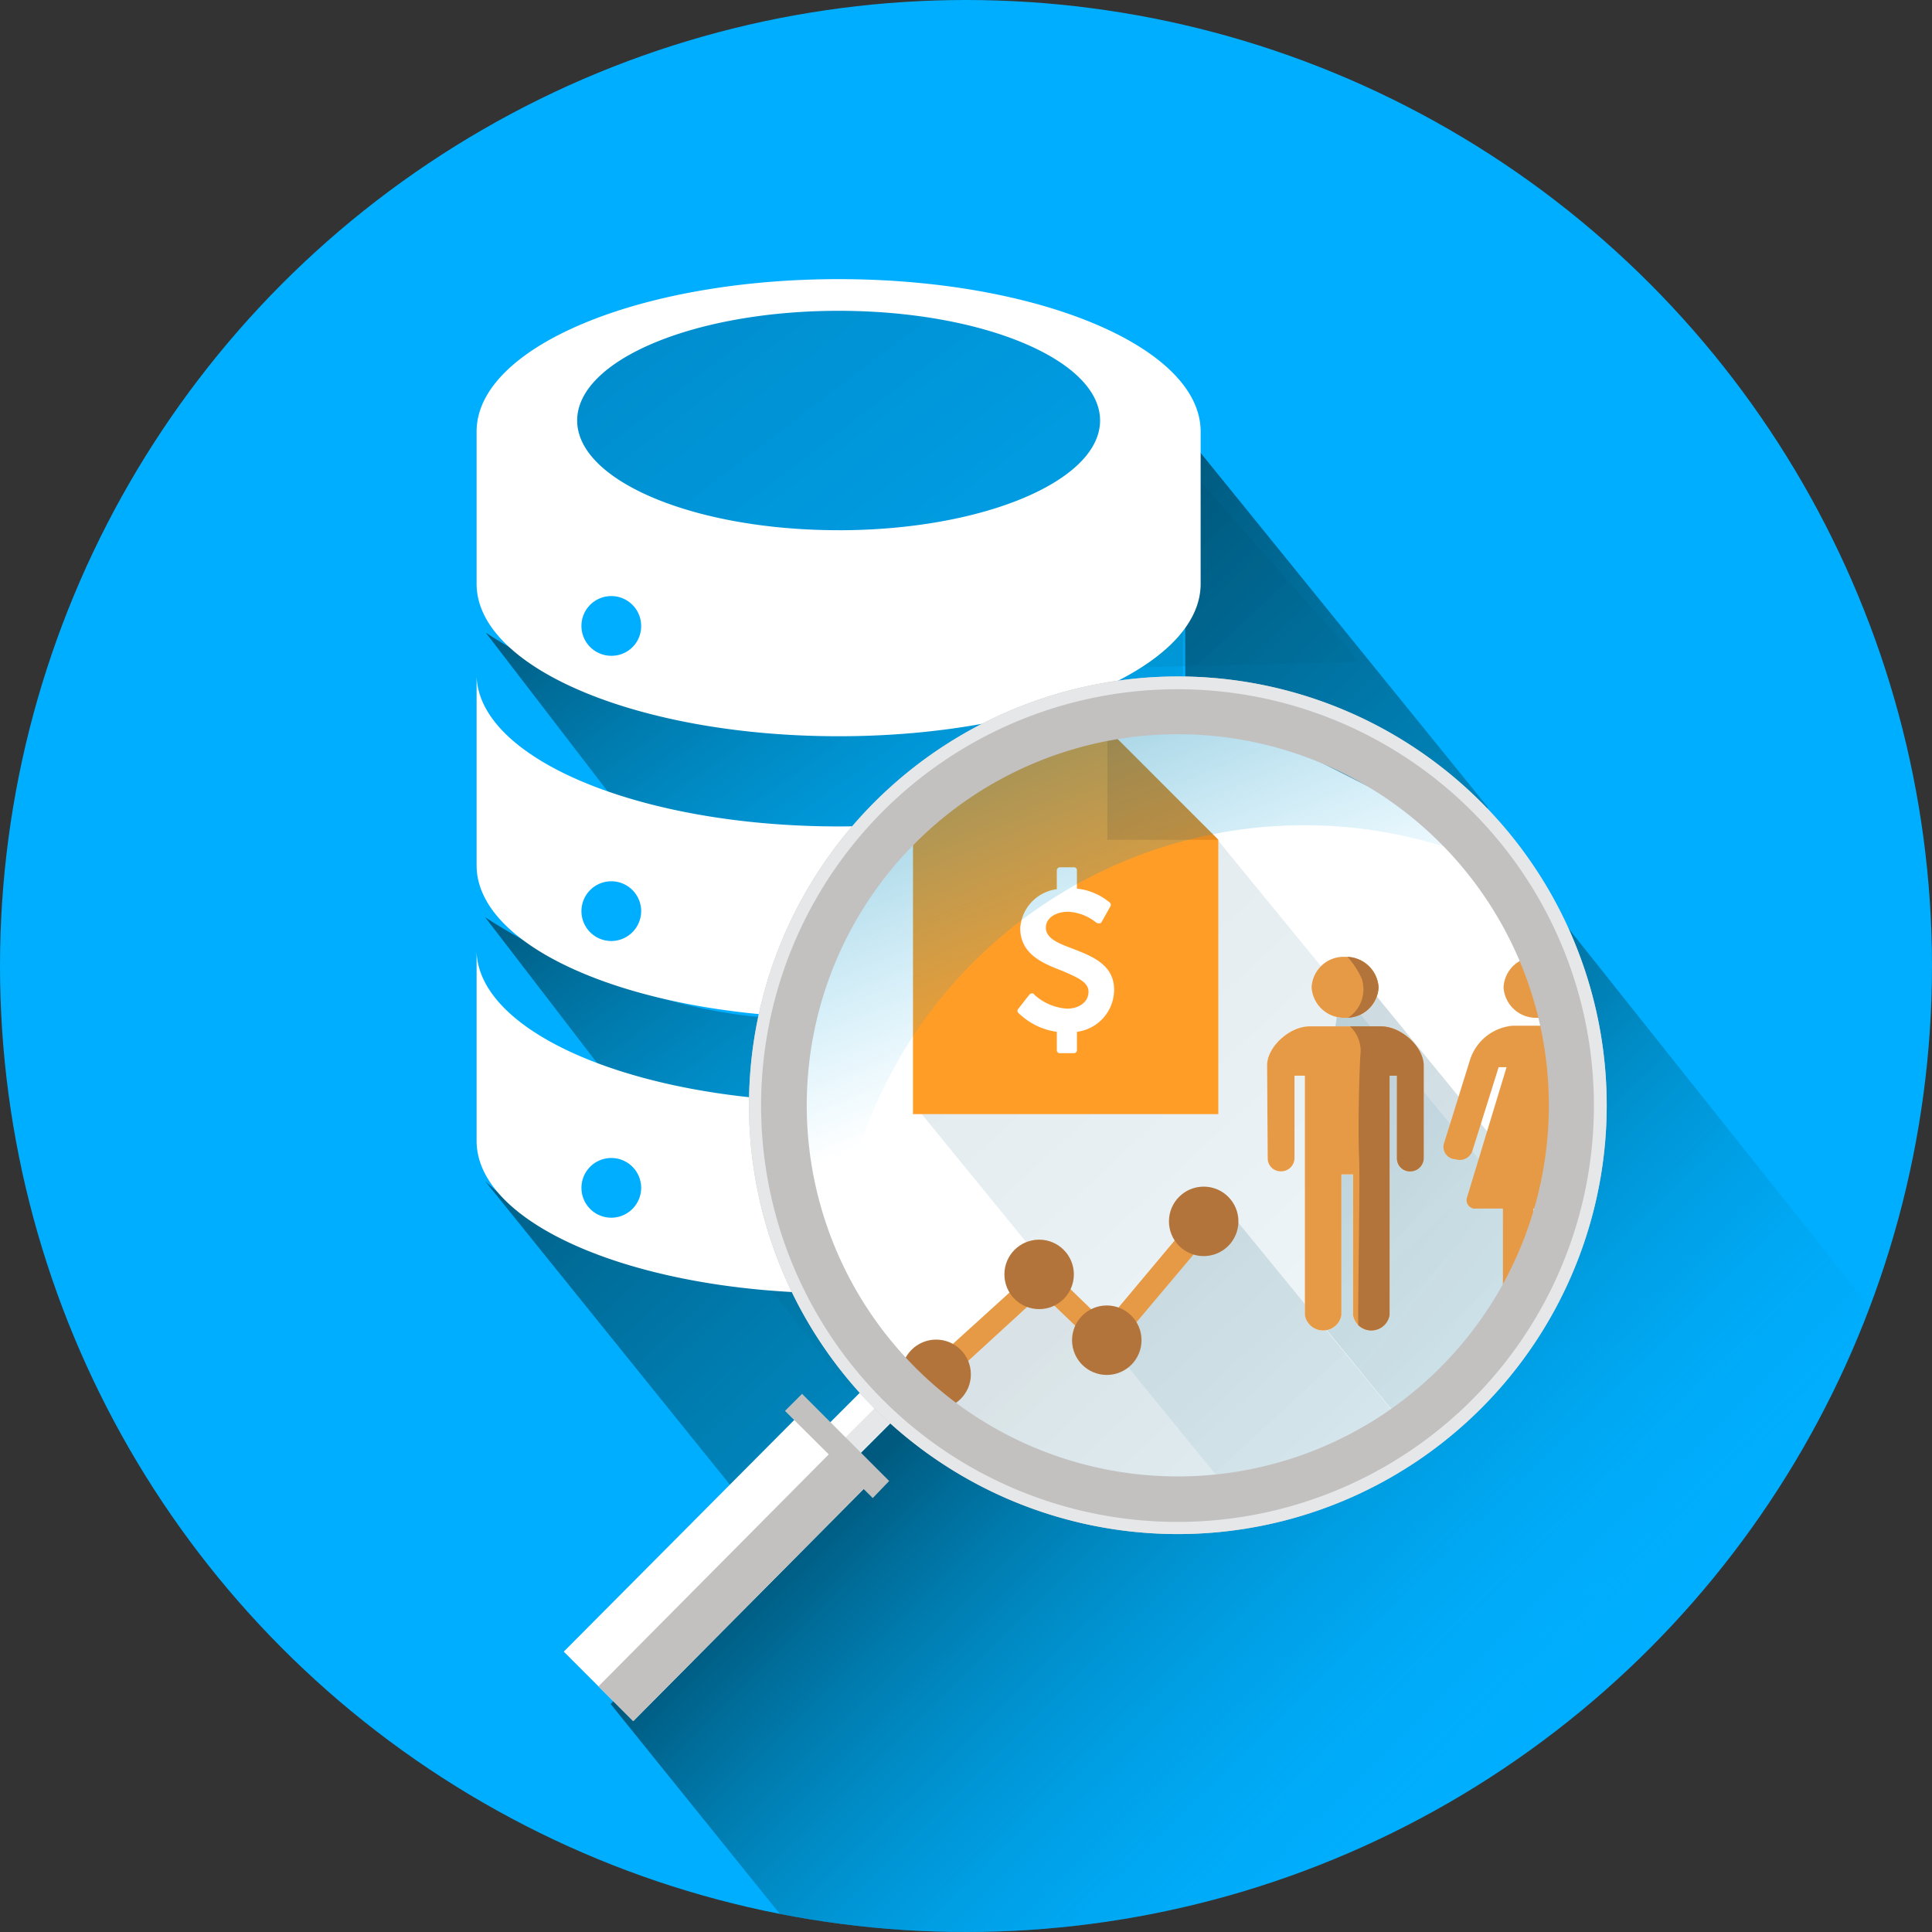 <svg xmlns="http://www.w3.org/2000/svg" xmlns:xlink="http://www.w3.org/1999/xlink" width="200" height="200" viewBox="0 0 200 200">
  <rect x="0" y="0" width="200" height="200" fill="#333333" stroke="none"/>
  <defs>
    <clipPath id="clip-path">
      <circle id="Ellipse_11" data-name="Ellipse 11" cx="100" cy="100" r="100"/>
    </clipPath>
    <linearGradient id="linear-gradient" x1="0.258" y1="0.238" x2="0.514" y2="0.517" gradientUnits="objectBoundingBox">
      <stop offset="0" stop-color="#00455f"/>
      <stop offset="0.37" stop-color="#006d93" stop-opacity="0.631"/>
      <stop offset="0.801" stop-color="#0099d2" stop-opacity="0.2"/>
      <stop offset="1" stop-color="#00aeef" stop-opacity="0"/>
    </linearGradient>
    <clipPath id="clip-path-4">
      <path id="Path_26" data-name="Path 26" d="M133.621,160.592a42.866,42.866,0,0,1,42.9-42.9c2.461,0,25.237,12.555,27.571,12.934l43.533-77.287L63.4,42.8l2.082,216.214L143.4,191.38l-2.713-7.192A42.887,42.887,0,0,1,133.621,160.592Z" transform="translate(-63.4 -42.8)"/>
    </clipPath>
    <clipPath id="clip-path-5">
      <path id="Path_22" data-name="Path 22" d="M130.3,107.558s6.562-10.852,22.524-13.754,35.268,4.479,35.268,4.479l29.085,32.934L153.455,132.8Z" transform="translate(-130.3 -93.128)" opacity="0.4"/>
    </clipPath>
    <linearGradient id="linear-gradient-2" x1="0.084" y1="0.013" x2="0.528" y2="0.573" xlink:href="#linear-gradient"/>
    <clipPath id="clip-path-6">
      <rect id="Rectangle_1" data-name="Rectangle 1" width="73.375" height="55.962"/>
    </clipPath>
    <linearGradient id="linear-gradient-3" x1="0.17" y1="-0.1" x2="0.605" y2="0.453" xlink:href="#linear-gradient"/>
    <linearGradient id="linear-gradient-4" x1="0.171" y1="-0.099" x2="0.605" y2="0.454" xlink:href="#linear-gradient"/>
    <linearGradient id="linear-gradient-5" x1="0.124" y1="0.157" x2="0.518" y2="0.601" xlink:href="#linear-gradient"/>
    <clipPath id="clip-path-9">
      <circle id="Ellipse_15" data-name="Ellipse 15" cx="40.82" cy="40.82" r="40.82"/>
    </clipPath>
    <linearGradient id="linear-gradient-6" x1="0.078" y1="0.098" x2="0.533" y2="0.608" xlink:href="#linear-gradient"/>
    <linearGradient id="linear-gradient-7" x1="0.072" y1="0.065" x2="0.535" y2="0.588" xlink:href="#linear-gradient"/>
    <linearGradient id="linear-gradient-8" x1="-0.048" y1="0.072" x2="0.488" y2="0.582" xlink:href="#linear-gradient"/>
    <clipPath id="clip-path-13">
      <path id="Path_40" data-name="Path 40" d="M291.428,208.209a3.365,3.365,0,0,1-3.47-3.155,3.323,3.323,0,0,1,3.47-3.155,3.169,3.169,0,1,1,0,6.309Zm-9.653,13.06,2.713-8.707a5.093,5.093,0,0,1,4.416-3.533h4.984a5.16,5.16,0,0,1,4.29,3.091h0l2.839,9.085a1.355,1.355,0,0,1-1.009,1.64,1.44,1.44,0,0,1-1.767-.883l-2.713-8.644h-.82l4.1,13.5a.875.875,0,0,1-.946,1.136h-2.776V239a1.583,1.583,0,0,1-3.155,0V227.957h-.883V239a1.583,1.583,0,0,1-3.155,0V227.957h-2.776a.875.875,0,0,1-.946-1.136l4.1-13.5h-.82l-2.713,8.644a1.387,1.387,0,0,1-1.767.883A1.277,1.277,0,0,1,281.775,221.269Z" transform="translate(-281.732 -201.9)"/>
    </clipPath>
    <clipPath id="clip-path-14">
      <path id="Path_43" data-name="Path 43" d="M252.8,213.067c.063-1.893,2.334-3.975,4.416-3.975H264.6c2.082,0,4.353,2.082,4.416,3.975h0v.442h0v9.274a1.389,1.389,0,0,1-1.388,1.325,1.347,1.347,0,0,1-1.388-1.325V214.2h-.757V239a1.924,1.924,0,0,1-3.785,0V224.424h-1.2V239a1.924,1.924,0,0,1-3.785,0V214.2h-1.073v8.58a1.389,1.389,0,0,1-1.388,1.325,1.347,1.347,0,0,1-1.388-1.325l-.063-9.716Zm8.076-4.858a3.365,3.365,0,0,1-3.47-3.155,3.322,3.322,0,0,1,3.47-3.155,3.365,3.365,0,0,1,3.47,3.155A3.324,3.324,0,0,1,260.876,208.209Z" transform="translate(-252.8 -201.9)"/>
    </clipPath>
    <linearGradient id="linear-gradient-9" x1="-0.021" y1="-0.515" x2="0.485" y2="0.526" xlink:href="#linear-gradient"/>
    <clipPath id="clip-Atlas">
      <rect width="200" height="200"/>
    </clipPath>
  </defs>
  <g id="Atlas" clip-path="url(#clip-Atlas)">
    <g id="Group_42" data-name="Group 42" transform="translate(-44.9 -44.9)">
      <g id="Group_43" data-name="Group 43" transform="translate(44.9 44.9)">
        <circle id="Ellipse_12" data-name="Ellipse 12" cx="100" cy="100" r="100" fill="#00aeff"/>
      </g>
      <g id="Group_14" data-name="Group 14" transform="translate(44.9 44.9)" clip-path="url(#clip-path)">
        <path id="Path_18" data-name="Path 18" d="M317.529,286.287,240.116,189s11.167,32.934-10.284,54.385-56.215-.063-56.215-.063L145.1,274.489l76.656,95.079C220.557,373.606,315.321,288.369,317.529,286.287Z" transform="translate(-81.882 -98.085)" opacity="0.8" fill="url(#linear-gradient)"/>
      </g>
      <g id="Group_41" data-name="Group 41" transform="translate(44.9 44.9)" clip-path="url(#clip-path)">
        <path id="Path_19" data-name="Path 19" d="M254.134,188.241c6.183,16.845-16.4,40.82-37.35,40.82s-34.322-.82-34.322-.82c-18.044-40.82,8.959-65.426,33.754-65.741C237.162,162.373,249.213,174.928,254.134,188.241Z" transform="translate(-93.503 -88.304)" fill="#fff"/>
        <path id="Path_20" data-name="Path 20" d="M255.6,229.1c-6.751,10.915-22.334,20.189-42.082,20.189-14.259,0-23.47-.189-32.618-.442,1.64,3.028,16.4,18.233,37.413,18.233S256.357,255.6,256.357,241.4C256.421,236.86,258.692,232.759,255.6,229.1Z" transform="translate(-95.096 -112.885)" fill="#fff"/>
        <g id="Group_23" data-name="Group 23" transform="translate(11.672 -1.325)">
          <g id="Group_21" data-name="Group 21" clip-path="url(#clip-path-4)">
            <g id="Group_16" data-name="Group 16" transform="translate(42.208 31.753)" opacity="0.4">
              <g id="Group_15" data-name="Group 15" clip-path="url(#clip-path-5)">
                <path id="Path_21" data-name="Path 21" d="M347.15,292.482,189.8,100.242s-27.192-11.293-44.479-6.688c-17.287,4.543-20.82,13.817-20.82,13.817L272.7,291.157C270.367,298.98,347.465,292.608,347.15,292.482Z" transform="translate(-128.159 -92.878)" opacity="0.8" fill="url(#linear-gradient-2)"/>
              </g>
            </g>
            <g id="Group_18" data-name="Group 18" transform="translate(37.413 59.621)">
              <g id="Group_17" data-name="Group 17" clip-path="url(#clip-path-6)">
                <path id="Path_23" data-name="Path 23" d="M241.95,240.281,197.029,142.3s-6.5,14.511-40.568,14.511c-16.467,0-31.861-10.473-31.861-10.473l78.107,101.7Z" transform="translate(-123.401 -139.145)" opacity="0.8" fill="url(#linear-gradient-3)"/>
              </g>
            </g>
            <g id="Group_20" data-name="Group 20" transform="translate(37.413 89.148)">
              <g id="Group_19" data-name="Group 19" clip-path="url(#clip-path-6)">
                <path id="Path_24" data-name="Path 24" d="M241.913,287.044,196.929,189s-6.5,14.511-40.568,14.511c-16.467,0-31.861-10.473-31.861-10.473l78.107,101.7Z" transform="translate(-123.364 -185.909)" opacity="0.8" fill="url(#linear-gradient-4)"/>
              </g>
            </g>
            <path id="Path_25" data-name="Path 25" d="M382.8,345.338,196.929,116l.126,60.442S168.727,202.562,151,203.129a37.372,37.372,0,0,1-26.5-9.716L272.7,377.2C270.367,384.959,383.112,345.527,382.8,345.338Z" transform="translate(-85.951 -69.817)" opacity="0.8" fill="url(#linear-gradient-5)"/>
          </g>
          <g id="Group_22" data-name="Group 22" clip-path="url(#clip-path-4)">
            <path id="Path_27" data-name="Path 27" d="M198.053,155.9c-.379,8.58-16.972,15.521-37.476,15.521S123.415,164.48,123.1,155.9v19.558c0,8.707,16.782,15.773,37.476,15.773s37.476-7.066,37.476-15.773V155.9Zm-61.009,27.382a3.091,3.091,0,1,1,3.091-3.091A3.1,3.1,0,0,1,137.043,183.282Z" transform="translate(-85.434 -84.544)" fill="#fff"/>
            <path id="Path_28" data-name="Path 28" d="M198.053,201.1c-.379,8.58-16.972,15.521-37.476,15.521S123.415,209.68,123.1,201.1v19.558c0,8.707,16.782,15.773,37.476,15.773s37.476-7.066,37.476-15.773V201.1Zm-61.009,27.508a3.091,3.091,0,1,1,3.091-3.091A3.1,3.1,0,0,1,137.043,228.608Z" transform="translate(-85.434 -101.226)" fill="#fff"/>
            <path id="Path_29" data-name="Path 29" d="M160.576,90.7c-20.694,0-37.476,7.066-37.476,15.773v15.773c0,8.707,16.782,15.773,37.476,15.773s37.476-7.066,37.476-15.773V106.473C198.053,97.766,181.27,90.7,160.576,90.7Zm-23.533,38.991a3.091,3.091,0,1,1,3.091-3.091A3.057,3.057,0,0,1,137.043,129.691Zm23.533-13c-14.953,0-27.066-5.11-27.066-11.356s12.114-11.356,27.066-11.356,27.066,5.11,27.066,11.356S175.529,116.694,160.576,116.694Z" transform="translate(-85.434 -60.479)" fill="#fff"/>
          </g>
        </g>
        <g id="Group_35" data-name="Group 35" transform="translate(81.262 74.385)">
          <g id="Group_24" data-name="Group 24" clip-path="url(#clip-path-9)">
            <path id="Path_31" data-name="Path 31" d="M382.088,372.415,225.873,181.5l-2.65,19.117L195.4,210.08l118.549,145.3C311.551,363.2,382.34,372.541,382.088,372.415Z" transform="translate(-181.709 -169.702)" opacity="0.1" fill="url(#linear-gradient-6)"/>
          </g>
          <g id="Group_25" data-name="Group 25" clip-path="url(#clip-path-9)">
            <path id="Path_32" data-name="Path 32" d="M382.665,432.915,226.45,242l-12.429,15.016-5.931-7.823L194.4,261.748l118.549,145.3C310.551,414.871,382.917,433.041,382.665,432.915Z" transform="translate(-181.34 -192.032)" opacity="0.15" fill="url(#linear-gradient-7)"/>
          </g>
          <g id="Group_26" data-name="Group 26" clip-path="url(#clip-path-9)">
            <path id="Path_33" data-name="Path 33" d="M424.187,397.573,267.972,206.658l-3.785-4.858-1.83,12.492-.757,25.426,118.549,145.3C377.814,392.841,424.439,397.7,424.187,397.573Z" transform="translate(-206.143 -177.194)" opacity="0.2" fill="url(#linear-gradient-8)"/>
          </g>
          <g id="Group_34" data-name="Group 34" clip-path="url(#clip-path-9)">
            <g id="Group_27" data-name="Group 27" transform="translate(12.05 48.454)">
              <path id="Path_34" data-name="Path 34" d="M210.406,253.382,197.6,265.117l-1.2-2.145L209.271,251.3Z" transform="translate(-194.129 -243.918)" fill="#e79a45"/>
              <path id="Path_35" data-name="Path 35" d="M235.2,248.087l-9.464,11.23-1.64-1.767,10.095-12.05Z" transform="translate(-204.352 -241.778)" fill="#e79a45"/>
              <path id="Path_36" data-name="Path 36" d="M215.893,253l5.931,5.741-1.83,1.514L214,254.514Z" transform="translate(-200.625 -244.546)" fill="#e79a45"/>
              <circle id="Ellipse_18" data-name="Ellipse 18" cx="3.596" cy="3.596" r="3.596" transform="translate(0 15.836)" fill="#b2743a"/>
              <circle id="Ellipse_19" data-name="Ellipse 19" cx="3.596" cy="3.596" r="3.596" transform="translate(10.662 5.489)" fill="#b2743a"/>
              <circle id="Ellipse_20" data-name="Ellipse 20" cx="3.596" cy="3.596" r="3.596" transform="translate(27.697)" fill="#b2743a"/>
              <circle id="Ellipse_21" data-name="Ellipse 21" cx="3.596" cy="3.596" r="3.596" transform="translate(17.666 12.303)" fill="#b2743a"/>
            </g>
            <g id="Group_32" data-name="Group 32" transform="translate(49.905 24.669)">
              <path id="Path_37" data-name="Path 37" d="M291.428,208.209a3.365,3.365,0,0,1-3.47-3.155,3.323,3.323,0,0,1,3.47-3.155,3.169,3.169,0,1,1,0,6.309Zm-9.653,13.06,2.713-8.707a5.093,5.093,0,0,1,4.416-3.533h4.984a5.16,5.16,0,0,1,4.29,3.091h0l2.839,9.085a1.355,1.355,0,0,1-1.009,1.64,1.44,1.44,0,0,1-1.767-.883l-2.713-8.644h-.82l4.1,13.5a.875.875,0,0,1-.946,1.136h-2.776V239a1.583,1.583,0,0,1-3.155,0V227.957h-.883V239a1.583,1.583,0,0,1-3.155,0V227.957h-2.776a.875.875,0,0,1-.946-1.136l4.1-13.5h-.82l-2.713,8.644a1.387,1.387,0,0,1-1.767.883A1.277,1.277,0,0,1,281.775,221.269Z" transform="translate(-263.478 -201.9)" fill="#e79a45"/>
              <path id="Path_38" data-name="Path 38" d="M252.8,213.067c.063-1.893,2.334-3.975,4.416-3.975H264.6c2.082,0,4.353,2.082,4.416,3.975h0v.442h0v9.274a1.389,1.389,0,0,1-1.388,1.325,1.347,1.347,0,0,1-1.388-1.325V214.2h-.757V239a1.924,1.924,0,0,1-3.785,0V224.424h-1.2V239a1.924,1.924,0,0,1-3.785,0V214.2h-1.073v8.58a1.389,1.389,0,0,1-1.388,1.325,1.347,1.347,0,0,1-1.388-1.325l-.063-9.716Zm8.076-4.858a3.365,3.365,0,0,1-3.47-3.155,3.322,3.322,0,0,1,3.47-3.155,3.365,3.365,0,0,1,3.47,3.155A3.324,3.324,0,0,1,260.876,208.209Z" transform="translate(-252.8 -201.9)" fill="#fff"/>
              <g id="Group_29" data-name="Group 29" transform="translate(18.254)">
                <g id="Group_28" data-name="Group 28" clip-path="url(#clip-path-13)">
                  <path id="Path_39" data-name="Path 39" d="M297.1,201a8.789,8.789,0,0,1,2.019,2.776,3.505,3.505,0,0,1-2.019,4.416,3.474,3.474,0,0,1,1.893,3.6c-.126,2.271-.252,7.823-.126,10.536.126,2.65-.189,16.782-.063,18.612s4.1,1.577,4.795-3.6,2.587-10.347,3.47-11.167c.883-.883,1.262-2.019.315-6.751-.946-4.669-1.009-7.95-2.461-9.527-1.388-1.514-3.028-2.461-2.9-4.984S299.75,200.936,297.1,201Z" transform="translate(-287.404 -201.567)" fill="#b2743a"/>
                </g>
              </g>
              <g id="Group_31" data-name="Group 31">
                <path id="Path_41" data-name="Path 41" d="M252.8,213.067c.063-1.893,2.334-3.975,4.416-3.975H264.6c2.082,0,4.353,2.082,4.416,3.975h0v.442h0v9.274a1.389,1.389,0,0,1-1.388,1.325,1.347,1.347,0,0,1-1.388-1.325V214.2h-.757V239a1.924,1.924,0,0,1-3.785,0V224.424h-1.2V239a1.924,1.924,0,0,1-3.785,0V214.2h-1.073v8.58a1.389,1.389,0,0,1-1.388,1.325,1.347,1.347,0,0,1-1.388-1.325l-.063-9.716Zm8.076-4.858a3.365,3.365,0,0,1-3.47-3.155,3.322,3.322,0,0,1,3.47-3.155,3.365,3.365,0,0,1,3.47,3.155A3.324,3.324,0,0,1,260.876,208.209Z" transform="translate(-252.8 -201.9)" fill="#e79a45"/>
                <g id="Group_30" data-name="Group 30" clip-path="url(#clip-path-14)">
                  <path id="Path_42" data-name="Path 42" d="M265.1,201a8.789,8.789,0,0,1,2.019,2.776,3.505,3.505,0,0,1-2.019,4.416,3.474,3.474,0,0,1,1.893,3.6c-.126,2.271-.252,7.823-.126,10.536.126,2.65-.189,16.782-.063,18.612s4.1,1.577,4.795-3.6,2.587-10.347,3.47-11.167c.883-.883,1.262-2.019.315-6.751-.946-4.669-1.009-7.95-2.461-9.527-1.388-1.514-3.028-2.461-2.9-4.984S267.813,200.936,265.1,201Z" transform="translate(-257.34 -201.567)" fill="#b2743a"/>
                </g>
              </g>
            </g>
            <g id="Group_33" data-name="Group 33" transform="translate(13.249 1.073)">
              <path id="Path_44" data-name="Path 44" d="M214.826,164.5H194.7v39.874h31.609V175.983Zm-3.155,31.356v1.893a.3.3,0,0,1-.315.315h-1.451a.3.3,0,0,1-.315-.315v-1.893a7.063,7.063,0,0,1-3.975-1.956.3.3,0,0,1,0-.442l1.136-1.451a.328.328,0,0,1,.252-.126c.126,0,.189,0,.252.126a5.574,5.574,0,0,0,3.407,1.451c1.073,0,2.208-.568,2.208-1.767,0-1.009-1.262-1.514-2.713-2.145-1.956-.757-4.353-1.7-4.353-4.416a4.346,4.346,0,0,1,3.785-4.038v-1.956a.338.338,0,0,1,.315-.315h1.451a.3.3,0,0,1,.315.315v1.893a6.351,6.351,0,0,1,3.407,1.451.3.3,0,0,1,.063.379l-.883,1.577c-.063.126-.126.189-.252.189a.569.569,0,0,1-.315-.063,5.067,5.067,0,0,0-2.9-1.136c-1.388,0-2.334.694-2.334,1.64,0,1.136,1.325,1.64,2.839,2.208,1.956.757,4.227,1.64,4.227,4.227A4.408,4.408,0,0,1,211.672,195.856Z" transform="translate(-194.7 -164.5)" fill="#ff9d27"/>
              <path id="Path_45" data-name="Path 45" d="M238.083,175.983H226.6V164.5Z" transform="translate(-206.474 -164.5)" fill="#e58b22"/>
            </g>
          </g>
        </g>
        <path id="Path_46" data-name="Path 46" d="M179.295,222.591a48.453,48.453,0,0,1,69.338-43.722,41.843,41.843,0,0,0-69.274,46.183C179.295,224.231,179.295,223.411,179.295,222.591Z" transform="translate(-92.733 -88.71)" opacity="0.8" fill="url(#linear-gradient-9)"/>
        <g id="Group_40" data-name="Group 40" transform="translate(58.36 70.016)">
          <g id="Group_39" data-name="Group 39">
            <g id="Group_38" data-name="Group 38">
              <g id="Group_37" data-name="Group 37">
                <g id="Group_36" data-name="Group 36">
                  <rect id="Rectangle_3" data-name="Rectangle 3" width="11.672" height="4.479" transform="translate(23.472 81.337) rotate(-45)" fill="#fff"/>
                  <rect id="Rectangle_4" data-name="Rectangle 4" width="11.672" height="2.208" transform="translate(25.064 82.88) rotate(-45)" fill="#e6e7e8"/>
                  <path id="Path_47" data-name="Path 47" d="M243.564,168.888a44.389,44.389,0,1,0,0,62.776A44.362,44.362,0,0,0,243.564,168.888Zm-58.549,58.549a38.411,38.411,0,1,1,54.322,0A38.384,38.384,0,0,1,185.015,227.436Z" transform="translate(-148.611 -155.875)" fill="#c2c1c0"/>
                  <path id="Path_48" data-name="Path 48" d="M243.564,168.888a44.389,44.389,0,1,0,0,62.776A44.362,44.362,0,0,0,243.564,168.888Zm-.946,61.893a43.1,43.1,0,1,1,0-60.946A43.067,43.067,0,0,1,242.617,230.78Z" transform="translate(-148.611 -155.875)" fill="#e6e7e8"/>
                  <path id="Path_49" data-name="Path 49" d="M144.592,308.55l-7.192-7.192L162.132,276.5l7.192,7.129Z" transform="translate(-137.4 -200.396)" fill="#fff"/>
                  <path id="Path_50" data-name="Path 50" d="M146.7,310.617l-3.6-3.6L167.832,282.1l3.6,3.6Z" transform="translate(-139.504 -202.463)" fill="#c2c1c0"/>
                  <path id="Path_51" data-name="Path 51" d="M180.009,278.143l-4.543-4.543-1.767,1.767,9.085,9.022,1.7-1.767Z" transform="translate(-150.798 -199.326)" fill="#c2c1c0"/>
                </g>
              </g>
            </g>
          </g>
        </g>
      </g>
    </g>
  </g>
</svg>
